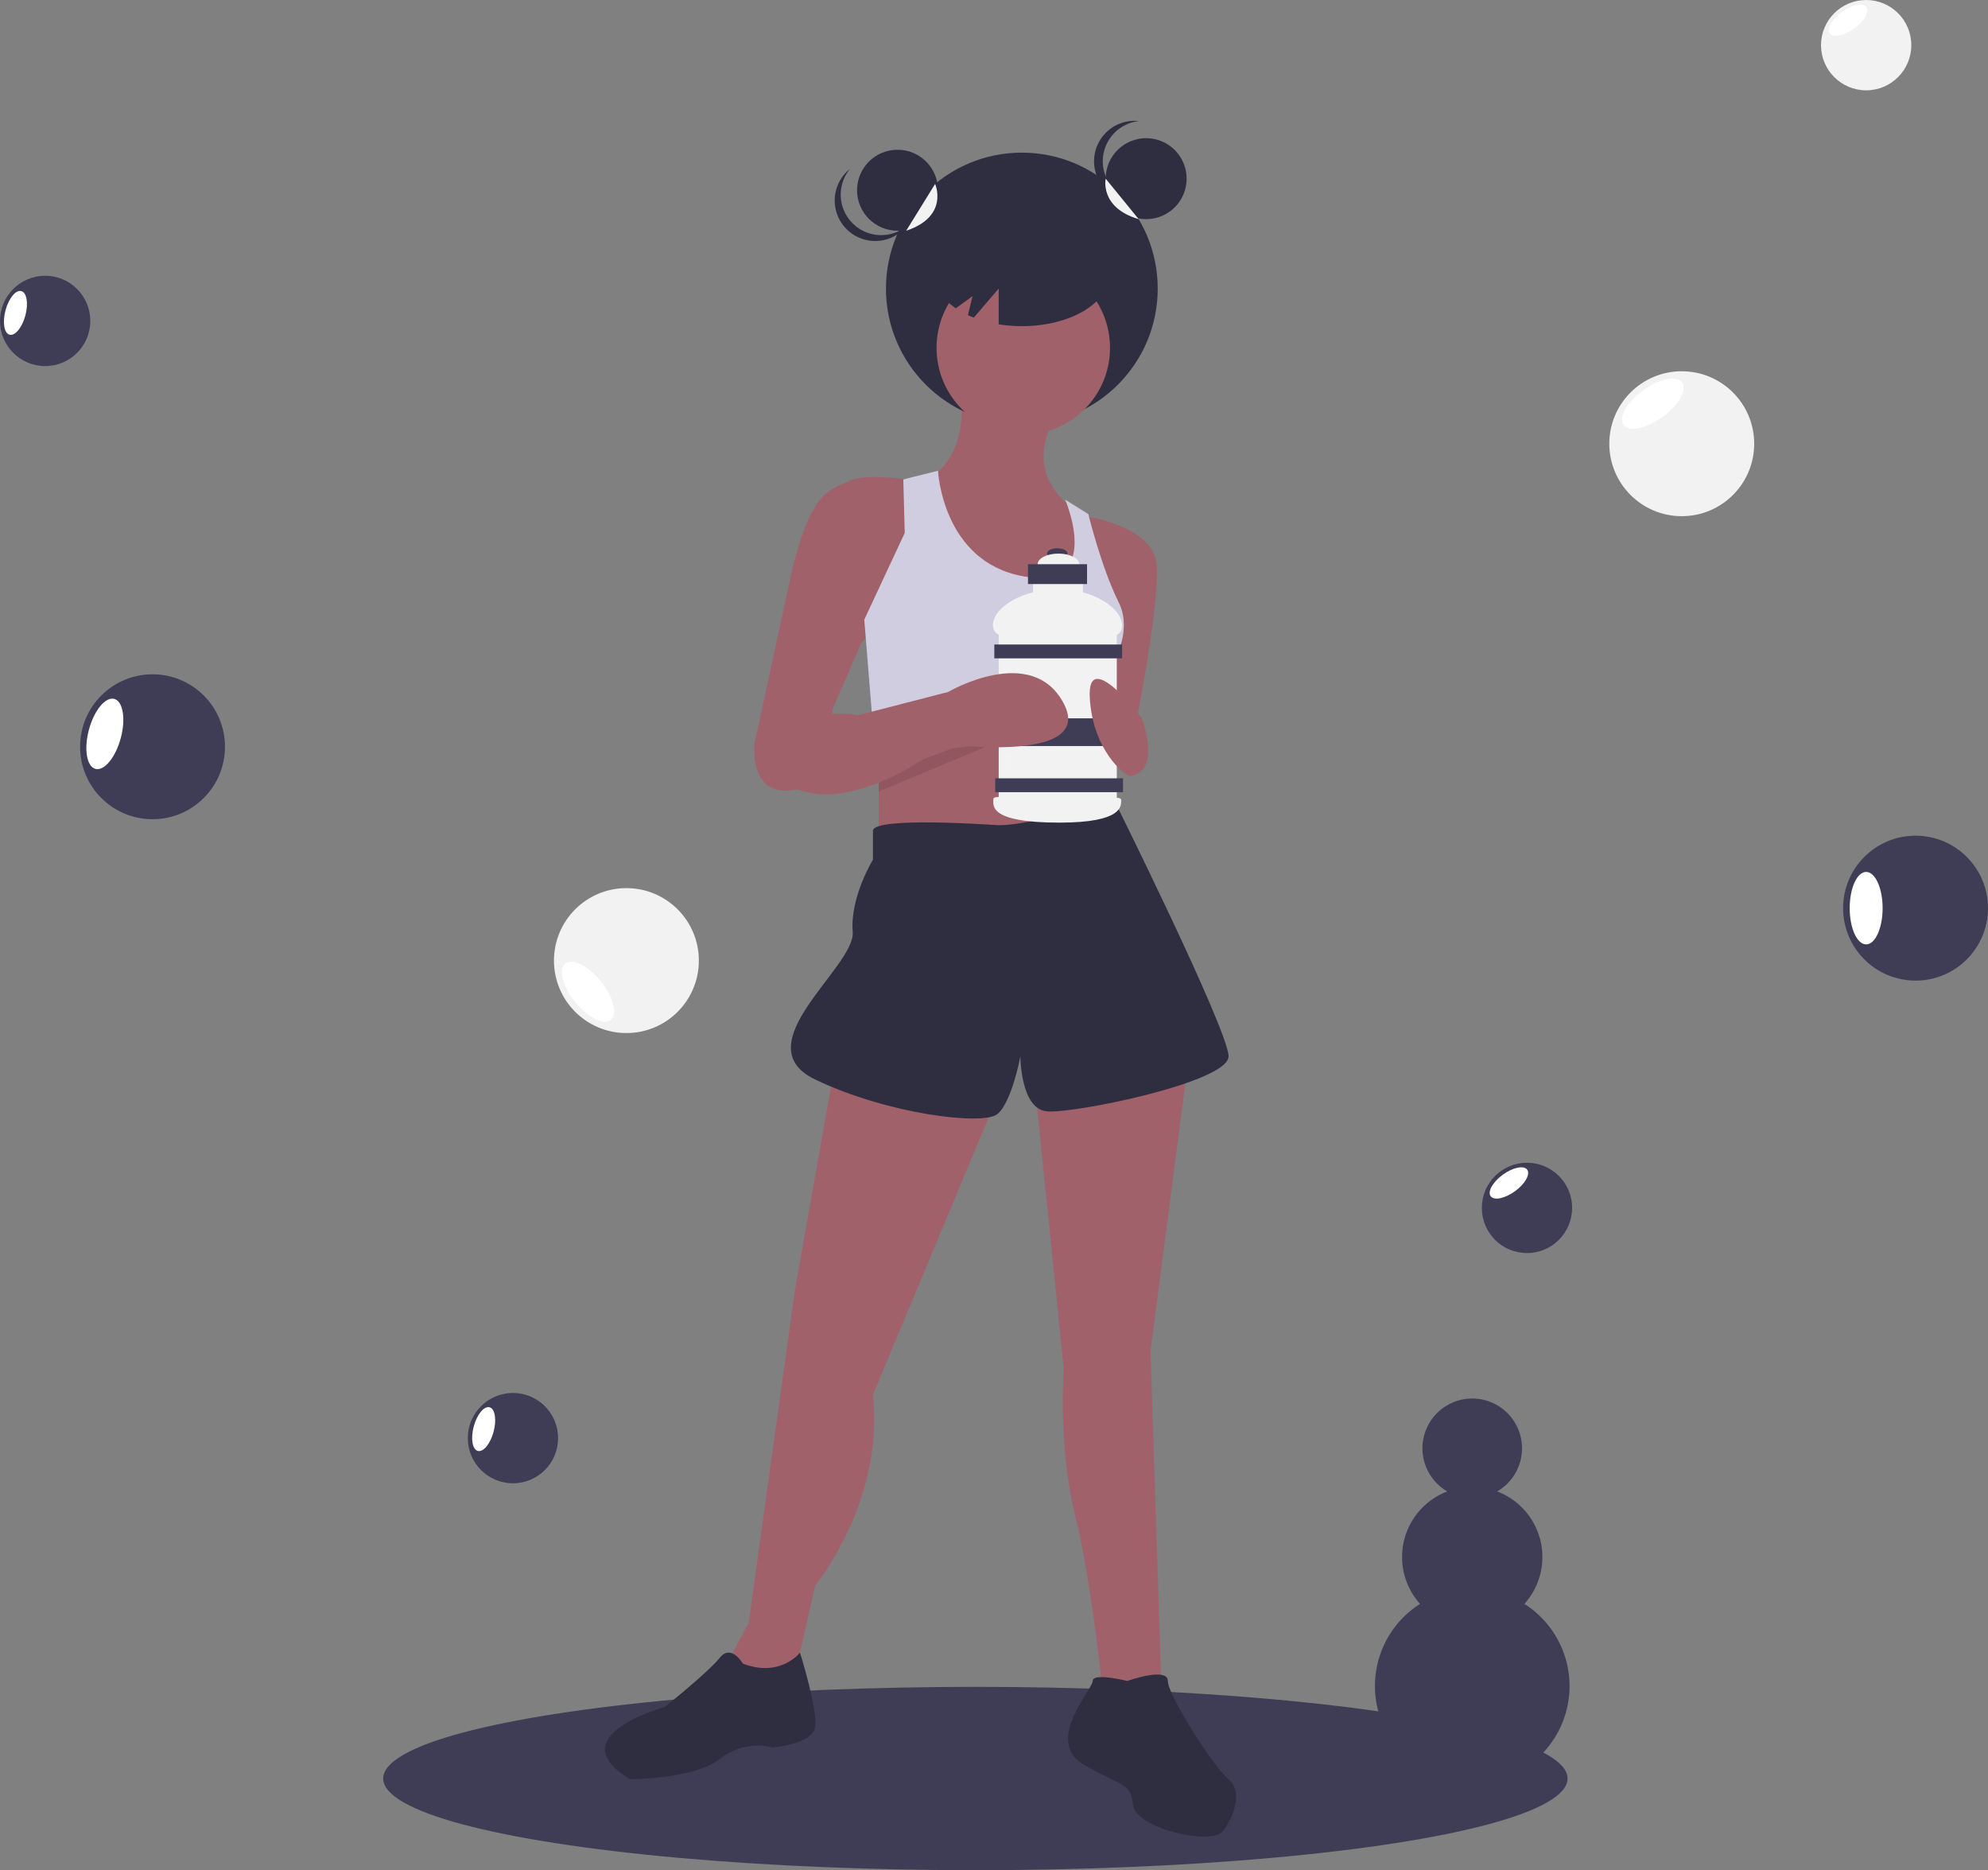 <svg xmlns="http://www.w3.org/2000/svg" id="aaa444b1-ec30-4a51-a2af-6b879f86a07d" width="817.439" height="768.793" data-name="Layer 1" viewBox="0 0 817.439 768.793"><rect x="0" y="0" width="817.439" height="768.793" fill="#808080" stroke="none"/><title>energizer</title><ellipse cx="401.055" cy="731.114" fill="#3f3d56" rx="243.5" ry="37.679"/><path fill="#a0616a" d="M585.888,225.235s5.944,27.342-14.265,38.041c0,0,4.755,60.627,35.663,61.816s30.908-32.097,30.908-32.097l-4.755-17.831s-22.587-13.076-8.321-38.041Z" transform="translate(-191.28 -65.603)"/><circle cx="420.166" cy="118.619" r="55.872" fill="#2f2e41"/><polygon fill="#a0616a" points="361.323 286.829 361.323 353.4 459.99 349.834 452.857 284.452 361.323 286.829"/><circle cx="420.761" cy="142.989" r="35.663" fill="#a0616a"/><path fill="#a0616a" d="M568.057,263.275s-20.209-3.566-27.342,0-15.454,2.378-23.775,36.852l-15.454,71.326s-2.378,21.398,15.454,19.02,16.643-33.285,16.643-33.285l11.888-27.342L566.868,306.071Z" transform="translate(-191.28 -65.603)"/><path fill="#a0616a" d="M635.816,277.54s28.53,3.566,30.908,19.02-10.699,78.459-10.699,78.459l-20.209-20.209L646.515,315.581Z" transform="translate(-191.28 -65.603)"/><path fill="#d0cde1" d="M562.707,262.681l.594,21.992L546.659,320.336l3.566,43.984,95.389.287-.287-20.496s13.076-16.643,5.944-30.908-12.482-36.257-12.482-36.257l-9.51-5.944s16.048,37.446-17.237,31.502-35.069-43.39-35.069-43.39Z" transform="translate(-191.28 -65.603)"/><path fill="#a0616a" d="M534.771,502.217l-16.643,93.912-19.02,136.708-8.321,15.454,7.133,15.454,20.209-9.51L526.45,717.384s28.53-34.474,23.775-78.459L601.342,516.482Z" transform="translate(-191.28 -65.603)"/><path fill="#a0616a" d="M616.796,511.727l11.888,116.499s-2.378,32.097,4.755,60.627,11.888,78.459,11.888,78.459h23.775l-4.755-146.218,15.454-118.877Z" transform="translate(-191.28 -65.603)"/><path fill="#2f2e41" d="M600.153,404.738s-49.928-3.566-49.928,2.378v11.888s-9.51,15.454-8.321,29.719-45.173,46.362-15.454,60.627,68.948,19.02,74.892,14.265,9.51-23.775,9.51-23.775,0,21.398,10.699,22.587,74.892-11.888,74.892-22.587-47.572-106.395-47.572-106.395S614.419,405.927,600.153,404.738Z" transform="translate(-191.28 -65.603)"/><path fill="#2f2e41" d="M496.731,749.48s-4.755-8.321-9.51-2.378-22.587,20.209-22.587,20.209S420.65,779.2,450.369,797.031c0,0,26.153,0,36.852-8.321s21.398-4.755,21.398-4.755,16.643-1.189,17.831-8.321-6.227-30.671-6.227-30.671S512.185,755.424,496.731,749.48Z" transform="translate(-191.28 -65.603)"/><path fill="#2f2e41" d="M654.837,756.613s-14.265-3.566-14.265,0-20.209,24.964-3.566,34.474,19.02,7.133,20.209,16.643,32.097,16.643,36.852,10.699,8.321-16.643,2.378-21.398-24.964-34.474-24.964-40.418S654.837,756.613,654.837,756.613Z" transform="translate(-191.28 -65.603)"/><ellipse cx="434.741" cy="227.477" fill="#3f3d56" rx="4.173" ry="2.087"/><ellipse cx="435.216" cy="231.934" fill="#f2f2f2" rx="8.536" ry="4.363"/><rect width="20.487" height="14.986" x="424.782" y="234.59" fill="#f2f2f2"/><rect width="48.562" height="73.413" x="410.65" y="258.018" fill="#f2f2f2"/><path fill="#f2f2f2" d="M652.674,322.767c0,7.229-11.91,4.742-26.368,4.742s-26.747,2.297-26.747-4.932,12.289-14.796,26.747-14.796S652.674,315.538,652.674,322.767Z" transform="translate(-191.28 -65.603)"/><rect width="52.546" height="5.691" x="408.848" y="264.942" fill="#3f3d56"/><rect width="52.546" height="5.691" x="409.227" y="319.954" fill="#3f3d56"/><rect width="52.546" height="11.382" x="408.848" y="295.293" fill="#3f3d56"/><path fill="#f2f2f2" d="M652.295,394.473c0,2.41.765,9.295-25.419,9.295-29.593,0-27.127-7.265-27.127-9.675s13.088.948,27.127.948S652.295,392.063,652.295,394.473Z" transform="translate(-191.28 -65.603)"/><rect width="24.281" height="8.157" x="422.696" y="231.934" fill="#3f3d56"/><rect width="3.225" height="17.831" x="412.926" y="275.47" fill="#fff" opacity=".1"/><rect width="3.225" height="6.639" x="412.926" y="309.425" fill="#fff" opacity=".1"/><path fill="#a0616a" d="M660.78,360.754s-22.587-29.719-21.398-8.321,14.265,32.097,16.643,32.097S667.913,382.152,660.78,360.754Z" transform="translate(-191.28 -65.603)"/><path d="M552.603,383.647c1.783.288,30.314-10.411,30.314-10.411l17.831-2.378-48.145,20.134Z" opacity=".1" transform="translate(-191.28 -65.603)"/><path fill="#a0616a" d="M515.751,363.132s9.51-5.944,28.53-3.566l36.852-9.51s34.474-20.209,47.551,4.755S579.944,371.453,579.944,371.453s-41.607,33.285-66.571,15.454Z" transform="translate(-191.28 -65.603)"/><circle cx="369.05" cy="78.201" r="16.643" fill="#2f2e41"/><circle cx="471.283" cy="73.446" r="16.643" fill="#2f2e41"/><path fill="#2f2e41" d="M644.732,131.917a16.642,16.642,0,0,1,14.86-16.544,16.643,16.643,0,1,0,0,33.089A16.642,16.642,0,0,1,644.732,131.917Z" transform="translate(-191.28 -65.603)"/><path fill="#2f2e41" d="M541.734,157.266a16.642,16.642,0,0,1-.965-22.217,16.81,16.81,0,0,0-1.343,1.178,16.643,16.643,0,0,0,23.295,23.775,16.812,16.812,0,0,0,1.205-1.318A16.642,16.642,0,0,1,541.734,157.266Z" transform="translate(-191.28 -65.603)"/><path fill="#2f2e41" d="M611.447,158.07c-19.696,0-35.663,9.314-35.663,20.803,0,5.141,3.209,9.839,8.507,13.469l6.866-4.975-1.867,7.793c.775.359,1.566.706,2.391,1.028l10.256-11.966v14.7a59.869,59.869,0,0,0,9.51.754c19.696,0,35.663-9.314,35.663-20.803S631.143,158.07,611.447,158.07Z" transform="translate(-191.28 -65.603)"/><path fill="#f2f2f2" d="M645.921,139.049s-2.585,11.888,13.567,16.643" transform="translate(-191.28 -65.603)"/><path fill="#f2f2f2" d="M575.784,141.213s5.944,13.29-11.888,19.234" transform="translate(-191.28 -65.603)"/><path fill="#3f3d56" d="M818.1,724.937a28.843,28.843,0,0,0-11.205-46.239,20.471,20.471,0,1,0-20.503,0,28.843,28.843,0,0,0-11.205,46.239,40.012,40.012,0,1,0,42.914,0Z" transform="translate(-191.28 -65.603)"/><circle cx="257.572" cy="394.878" r="29.789" fill="#f2f2f2"/><ellipse cx="433.066" cy="473.261" fill="#fff" rx="6.77" ry="14.895" transform="translate(-392.588 312.307) rotate(-38.991)"/><circle cx="62.722" cy="306.977" r="29.789" fill="#3f3d56"/><ellipse cx="234.392" cy="367.293" fill="#fff" rx="14.895" ry="6.77" transform="translate(-372.537 432.379) rotate(-74.91)"/><circle cx="18.569" cy="131.924" r="18.564" fill="#3f3d56"/><ellipse cx="197.628" cy="194.232" fill="#fff" rx="9.282" ry="4.219" transform="translate(-232.636 268.876) rotate(-74.91)"/><circle cx="210.916" cy="591.181" r="18.564" fill="#3f3d56"/><ellipse cx="389.975" cy="653.489" fill="#fff" rx="9.282" ry="4.219" transform="matrix(0.26, -0.966, 0.966, 0.26, -533.786, 794.286)"/><circle cx="787.65" cy="373.326" r="29.789" fill="#3f3d56"/><ellipse cx="767.34" cy="373.326" fill="#fff" rx="6.77" ry="14.895"/><circle cx="691.513" cy="182.406" r="29.789" fill="#f2f2f2"/><ellipse cx="870.878" cy="231.56" fill="#fff" rx="14.895" ry="6.77" transform="translate(-161.526 489.315) rotate(-35.919)"/><circle cx="767.34" cy="18.566" r="18.564" fill="#f2f2f2"/><ellipse cx="951.195" cy="73.918" fill="#fff" rx="9.282" ry="4.219" transform="translate(-53.775 506.456) rotate(-35.919)"/><circle cx="627.873" cy="496.545" r="18.564" fill="#3f3d56"/><ellipse cx="811.728" cy="551.897" fill="#fff" rx="9.282" ry="4.219" transform="translate(-360.694 515.526) rotate(-35.919)"/></svg>